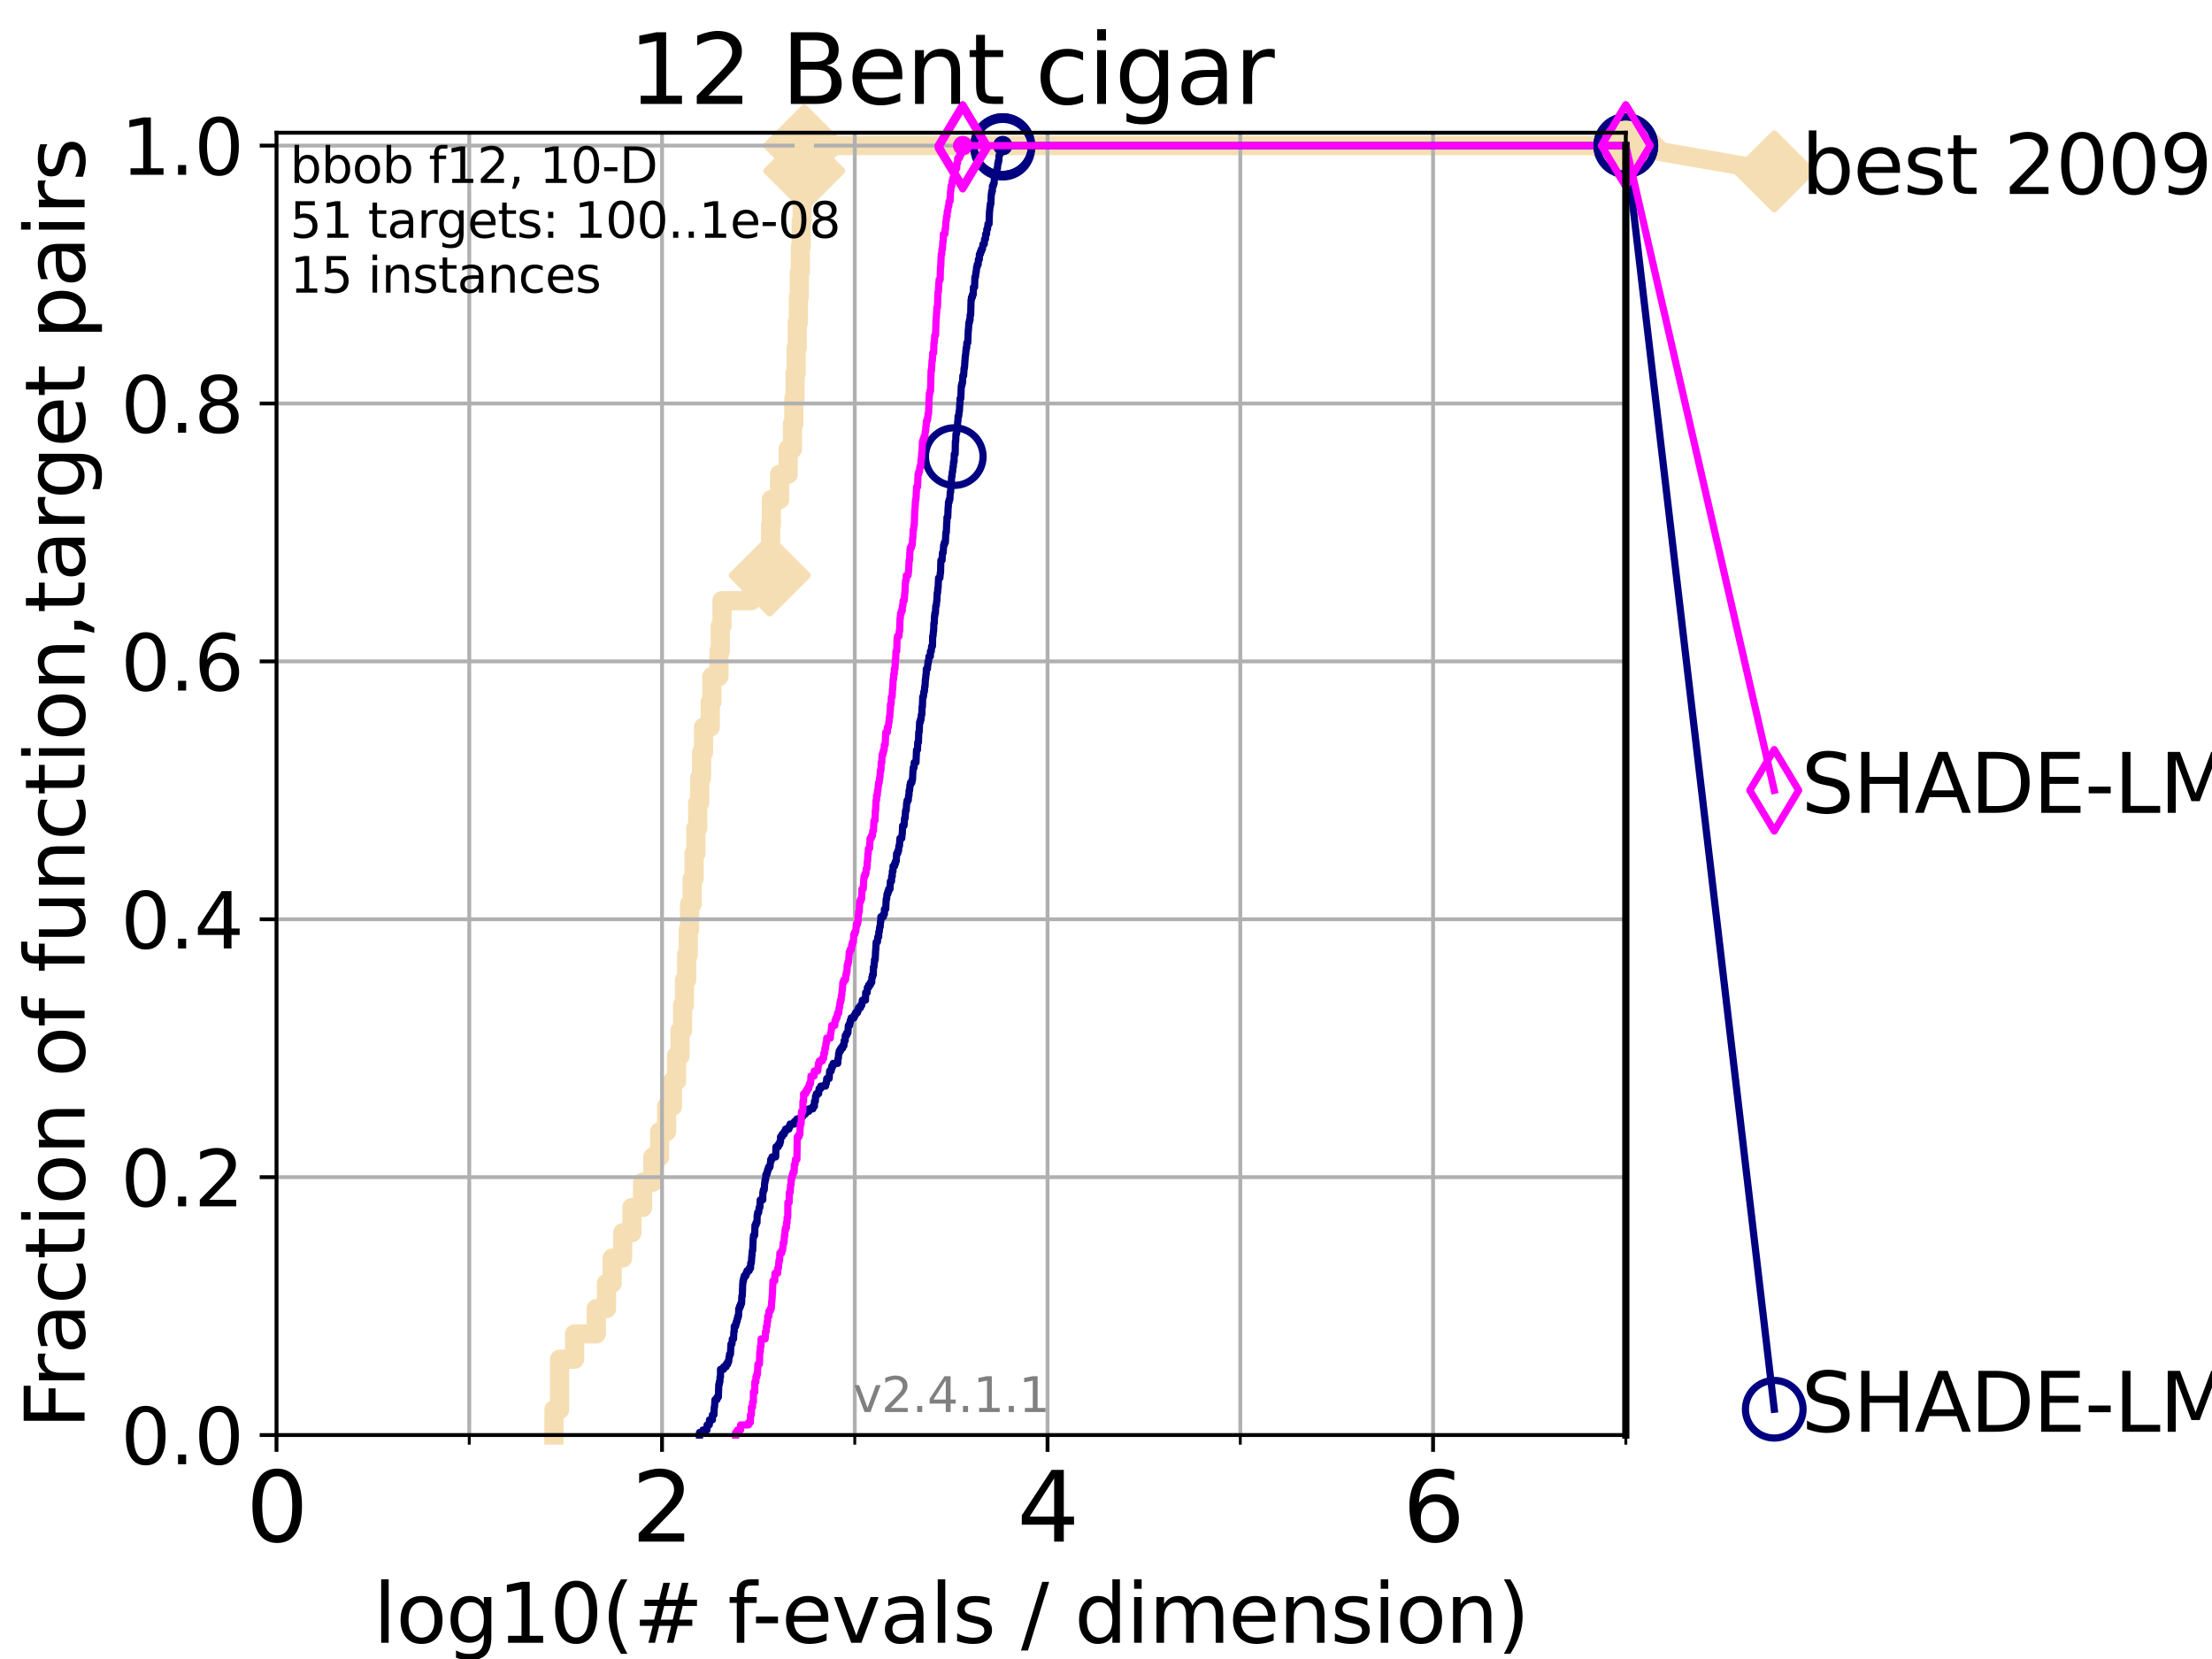 <?xml version="1.0" encoding="utf-8" standalone="no"?>
<!DOCTYPE svg PUBLIC "-//W3C//DTD SVG 1.1//EN"
  "http://www.w3.org/Graphics/SVG/1.1/DTD/svg11.dtd">
<svg height="345.6pt" version="1.1" viewBox="0 0 460.8 345.6" width="460.8pt" xmlns="http://www.w3.org/2000/svg" xmlns:xlink="http://www.w3.org/1999/xlink">
 <defs>
  <style type="text/css">*{stroke-linecap:butt;stroke-linejoin:round;}</style>
 </defs>
 <g id="figure_1">
  <g id="patch_1">
   <path d="M 0 345.6 
L 460.8 345.6 
L 460.8 0 
L 0 0 
z
" style="fill:#ffffff;"/>
  </g>
  <g id="axes_1">
   <g id="patch_2">
    <path d="M 57.6 298.944 
L 338.688 298.944 
L 338.688 27.648 
L 57.6 27.648 
z
" style="fill:#ffffff;"/>
   </g>
   <g id="line2d_1">
    <path d="M 115.397 298.944 
L 115.397 293.677 
L 116.562 293.677 
L 116.562 283.143 
L 119.702 283.143 
L 119.702 277.877 
L 124.216 277.877 
L 124.216 272.61 
L 126.338 272.61 
L 126.338 267.343 
L 127.517 267.343 
L 127.517 262.076 
L 129.714 262.076 
L 129.714 256.809 
L 131.641 256.809 
L 131.641 251.542 
L 133.866 251.542 
L 133.866 246.275 
L 135.996 246.275 
L 135.996 241.009 
L 137.416 241.009 
L 137.416 235.742 
L 138.861 235.742 
L 138.861 230.475 
L 140.088 230.475 
L 140.088 225.208 
L 140.944 225.208 
L 140.944 219.941 
L 141.662 219.941 
L 141.662 214.674 
L 142.189 214.674 
L 142.189 209.407 
L 142.58 209.407 
L 142.58 204.141 
L 143.041 204.141 
L 143.041 198.874 
L 143.388 198.874 
L 143.388 193.607 
L 143.654 193.607 
L 143.654 188.34 
L 144.185 188.34 
L 144.185 183.073 
L 144.582 183.073 
L 144.582 177.806 
L 144.959 177.806 
L 144.959 172.539 
L 145.35 172.539 
L 145.35 167.272 
L 145.766 167.272 
L 145.766 162.006 
L 146.151 162.006 
L 146.151 156.739 
L 146.559 156.739 
L 146.559 151.472 
L 147.957 151.472 
L 147.957 146.205 
L 148.297 146.205 
L 148.297 140.938 
L 149.771 140.938 
L 149.771 135.671 
L 150.042 135.671 
L 150.042 130.404 
L 150.412 130.404 
L 150.412 125.138 
L 156.461 125.138 
L 156.461 119.871 
L 160.346 119.871 
L 160.346 114.604 
L 160.538 114.604 
L 160.538 109.337 
L 160.689 109.337 
L 160.689 104.07 
L 162.398 104.07 
L 162.398 98.803 
L 164.191 98.803 
L 164.191 93.536 
L 165.091 93.536 
L 165.091 88.27 
L 165.375 88.27 
L 165.375 83.003 
L 165.626 83.003 
L 165.626 77.736 
L 165.852 77.736 
L 165.852 72.469 
L 166.079 72.469 
L 166.079 67.202 
L 166.307 67.202 
L 166.307 61.935 
L 166.507 61.935 
L 166.507 56.668 
L 166.729 56.668 
L 166.729 51.402 
L 166.905 51.402 
L 166.905 46.135 
L 167.099 46.135 
L 167.099 40.868 
L 167.314 40.868 
L 167.314 35.601 
L 167.545 35.601 
L 167.545 30.334 
L 338.688 30.334 
" style="fill:none;stroke:#f5deb3;stroke-linecap:square;stroke-width:4;"/>
   </g>
   <g id="line2d_2">
    <defs>
     <path d="M 0 7.778 
L 7.778 0 
L 0 -7.778 
L -7.778 0 
z
" id="m0e5283f6ef" style="stroke:#f5deb3;stroke-linejoin:miter;stroke-width:1.5;"/>
    </defs>
    <g>
     <use style="fill:#f5deb3;stroke:#f5deb3;stroke-linejoin:miter;stroke-width:1.5;" x="160.346" xlink:href="#m0e5283f6ef" y="119.871"/>
     <use style="fill:#f5deb3;stroke:#f5deb3;stroke-linejoin:miter;stroke-width:1.5;" x="167.545" xlink:href="#m0e5283f6ef" y="35.601"/>
     <use style="fill:#f5deb3;stroke:#f5deb3;stroke-linejoin:miter;stroke-width:1.5;" x="167.545" xlink:href="#m0e5283f6ef" y="30.334"/>
     <use style="fill:#f5deb3;stroke:#f5deb3;stroke-linejoin:miter;stroke-width:1.5;" x="167.545" xlink:href="#m0e5283f6ef" y="30.334"/>
     <use style="fill:#f5deb3;stroke:#f5deb3;stroke-linejoin:miter;stroke-width:1.5;" x="338.688" xlink:href="#m0e5283f6ef" y="30.334"/>
    </g>
   </g>
   <g id="line2d_3">
    <path style="fill:none;stroke:#f5deb3;stroke-linecap:square;stroke-width:4;"/>
    <g/>
   </g>
   <g id="line2d_4">
    <path d="M 338.688 30.334 
L 369.608 35.706 
" style="fill:none;stroke:#f5deb3;stroke-linecap:square;stroke-width:4;"/>
    <g>
     <use style="fill:#f5deb3;stroke:#f5deb3;stroke-linejoin:miter;stroke-width:1.5;" x="338.688" xlink:href="#m0e5283f6ef" y="30.334"/>
     <use style="fill:#f5deb3;stroke:#f5deb3;stroke-linejoin:miter;stroke-width:1.5;" x="369.608" xlink:href="#m0e5283f6ef" y="35.706"/>
    </g>
   </g>
   <g id="matplotlib.axis_1">
    <g id="xtick_1">
     <g id="line2d_5">
      <path clip-path="url(#pd6800ab679)" d="M 57.6 298.944 
L 57.6 27.648 
" style="fill:none;stroke:#b0b0b0;stroke-linecap:square;stroke-width:0.8;"/>
     </g>
     <g id="line2d_6">
      <defs>
       <path d="M 0 0 
L 0 3.5 
" id="m15abba9939" style="stroke:#000000;stroke-width:0.8;"/>
      </defs>
      <g>
       <use style="stroke:#000000;stroke-width:0.8;" x="57.6" xlink:href="#m15abba9939" y="298.944"/>
      </g>
     </g>
     <g id="text_1">
      <!-- 0 -->
      <g transform="translate(51.237 321.141)scale(0.2 -0.2)">
       <defs>
        <path d="M 2034 4250 
Q 1547 4250 1301 3770 
Q 1056 3291 1056 2328 
Q 1056 1369 1301 889 
Q 1547 409 2034 409 
Q 2525 409 2770 889 
Q 3016 1369 3016 2328 
Q 3016 3291 2770 3770 
Q 2525 4250 2034 4250 
z
M 2034 4750 
Q 2819 4750 3233 4129 
Q 3647 3509 3647 2328 
Q 3647 1150 3233 529 
Q 2819 -91 2034 -91 
Q 1250 -91 836 529 
Q 422 1150 422 2328 
Q 422 3509 836 4129 
Q 1250 4750 2034 4750 
z
" id="DejaVuSans-30" transform="scale(0.016)"/>
       </defs>
       <use xlink:href="#DejaVuSans-30"/>
      </g>
     </g>
    </g>
    <g id="xtick_2">
     <g id="line2d_7">
      <path clip-path="url(#pd6800ab679)" d="M 137.911 298.944 
L 137.911 27.648 
" style="fill:none;stroke:#b0b0b0;stroke-linecap:square;stroke-width:0.8;"/>
     </g>
     <g id="line2d_8">
      <g>
       <use style="stroke:#000000;stroke-width:0.8;" x="137.911" xlink:href="#m15abba9939" y="298.944"/>
      </g>
     </g>
     <g id="text_2">
      <!-- 2 -->
      <g transform="translate(131.548 321.141)scale(0.2 -0.2)">
       <defs>
        <path d="M 1228 531 
L 3431 531 
L 3431 0 
L 469 0 
L 469 531 
Q 828 903 1448 1529 
Q 2069 2156 2228 2338 
Q 2531 2678 2651 2914 
Q 2772 3150 2772 3378 
Q 2772 3750 2511 3984 
Q 2250 4219 1831 4219 
Q 1534 4219 1204 4116 
Q 875 4013 500 3803 
L 500 4441 
Q 881 4594 1212 4672 
Q 1544 4750 1819 4750 
Q 2544 4750 2975 4387 
Q 3406 4025 3406 3419 
Q 3406 3131 3298 2873 
Q 3191 2616 2906 2266 
Q 2828 2175 2409 1742 
Q 1991 1309 1228 531 
z
" id="DejaVuSans-32" transform="scale(0.016)"/>
       </defs>
       <use xlink:href="#DejaVuSans-32"/>
      </g>
     </g>
    </g>
    <g id="xtick_3">
     <g id="line2d_9">
      <path clip-path="url(#pd6800ab679)" d="M 218.222 298.944 
L 218.222 27.648 
" style="fill:none;stroke:#b0b0b0;stroke-linecap:square;stroke-width:0.8;"/>
     </g>
     <g id="line2d_10">
      <g>
       <use style="stroke:#000000;stroke-width:0.8;" x="218.222" xlink:href="#m15abba9939" y="298.944"/>
      </g>
     </g>
     <g id="text_3">
      <!-- 4 -->
      <g transform="translate(211.859 321.141)scale(0.2 -0.2)">
       <defs>
        <path d="M 2419 4116 
L 825 1625 
L 2419 1625 
L 2419 4116 
z
M 2253 4666 
L 3047 4666 
L 3047 1625 
L 3713 1625 
L 3713 1100 
L 3047 1100 
L 3047 0 
L 2419 0 
L 2419 1100 
L 313 1100 
L 313 1709 
L 2253 4666 
z
" id="DejaVuSans-34" transform="scale(0.016)"/>
       </defs>
       <use xlink:href="#DejaVuSans-34"/>
      </g>
     </g>
    </g>
    <g id="xtick_4">
     <g id="line2d_11">
      <path clip-path="url(#pd6800ab679)" d="M 298.533 298.944 
L 298.533 27.648 
" style="fill:none;stroke:#b0b0b0;stroke-linecap:square;stroke-width:0.8;"/>
     </g>
     <g id="line2d_12">
      <g>
       <use style="stroke:#000000;stroke-width:0.8;" x="298.533" xlink:href="#m15abba9939" y="298.944"/>
      </g>
     </g>
     <g id="text_4">
      <!-- 6 -->
      <g transform="translate(292.17 321.141)scale(0.2 -0.2)">
       <defs>
        <path d="M 2113 2584 
Q 1688 2584 1439 2293 
Q 1191 2003 1191 1497 
Q 1191 994 1439 701 
Q 1688 409 2113 409 
Q 2538 409 2786 701 
Q 3034 994 3034 1497 
Q 3034 2003 2786 2293 
Q 2538 2584 2113 2584 
z
M 3366 4563 
L 3366 3988 
Q 3128 4100 2886 4159 
Q 2644 4219 2406 4219 
Q 1781 4219 1451 3797 
Q 1122 3375 1075 2522 
Q 1259 2794 1537 2939 
Q 1816 3084 2150 3084 
Q 2853 3084 3261 2657 
Q 3669 2231 3669 1497 
Q 3669 778 3244 343 
Q 2819 -91 2113 -91 
Q 1303 -91 875 529 
Q 447 1150 447 2328 
Q 447 3434 972 4092 
Q 1497 4750 2381 4750 
Q 2619 4750 2861 4703 
Q 3103 4656 3366 4563 
z
" id="DejaVuSans-36" transform="scale(0.016)"/>
       </defs>
       <use xlink:href="#DejaVuSans-36"/>
      </g>
     </g>
    </g>
    <g id="xtick_5">
     <g id="line2d_13">
      <path clip-path="url(#pd6800ab679)" d="M 97.755 298.944 
L 97.755 27.648 
" style="fill:none;stroke:#b0b0b0;stroke-linecap:square;stroke-width:0.8;"/>
     </g>
     <g id="line2d_14">
      <defs>
       <path d="M 0 0 
L 0 2 
" id="m817492ce15" style="stroke:#000000;stroke-width:0.6;"/>
      </defs>
      <g>
       <use style="stroke:#000000;stroke-width:0.6;" x="97.755" xlink:href="#m817492ce15" y="298.944"/>
      </g>
     </g>
    </g>
    <g id="xtick_6">
     <g id="line2d_15">
      <path clip-path="url(#pd6800ab679)" d="M 178.066 298.944 
L 178.066 27.648 
" style="fill:none;stroke:#b0b0b0;stroke-linecap:square;stroke-width:0.8;"/>
     </g>
     <g id="line2d_16">
      <g>
       <use style="stroke:#000000;stroke-width:0.6;" x="178.066" xlink:href="#m817492ce15" y="298.944"/>
      </g>
     </g>
    </g>
    <g id="xtick_7">
     <g id="line2d_17">
      <path clip-path="url(#pd6800ab679)" d="M 258.377 298.944 
L 258.377 27.648 
" style="fill:none;stroke:#b0b0b0;stroke-linecap:square;stroke-width:0.8;"/>
     </g>
     <g id="line2d_18">
      <g>
       <use style="stroke:#000000;stroke-width:0.6;" x="258.377" xlink:href="#m817492ce15" y="298.944"/>
      </g>
     </g>
    </g>
    <g id="xtick_8">
     <g id="line2d_19">
      <path clip-path="url(#pd6800ab679)" d="M 338.688 298.944 
L 338.688 27.648 
" style="fill:none;stroke:#b0b0b0;stroke-linecap:square;stroke-width:0.8;"/>
     </g>
     <g id="line2d_20">
      <g>
       <use style="stroke:#000000;stroke-width:0.6;" x="338.688" xlink:href="#m817492ce15" y="298.944"/>
      </g>
     </g>
    </g>
    <g id="text_5">
     <!-- log10(# f-evals / dimension) -->
     <g transform="translate(77.764 342.218)scale(0.17 -0.17)">
      <defs>
       <path d="M 603 4863 
L 1178 4863 
L 1178 0 
L 603 0 
L 603 4863 
z
" id="DejaVuSans-6c" transform="scale(0.016)"/>
       <path d="M 1959 3097 
Q 1497 3097 1228 2736 
Q 959 2375 959 1747 
Q 959 1119 1226 758 
Q 1494 397 1959 397 
Q 2419 397 2687 759 
Q 2956 1122 2956 1747 
Q 2956 2369 2687 2733 
Q 2419 3097 1959 3097 
z
M 1959 3584 
Q 2709 3584 3137 3096 
Q 3566 2609 3566 1747 
Q 3566 888 3137 398 
Q 2709 -91 1959 -91 
Q 1206 -91 779 398 
Q 353 888 353 1747 
Q 353 2609 779 3096 
Q 1206 3584 1959 3584 
z
" id="DejaVuSans-6f" transform="scale(0.016)"/>
       <path d="M 2906 1791 
Q 2906 2416 2648 2759 
Q 2391 3103 1925 3103 
Q 1463 3103 1205 2759 
Q 947 2416 947 1791 
Q 947 1169 1205 825 
Q 1463 481 1925 481 
Q 2391 481 2648 825 
Q 2906 1169 2906 1791 
z
M 3481 434 
Q 3481 -459 3084 -895 
Q 2688 -1331 1869 -1331 
Q 1566 -1331 1297 -1286 
Q 1028 -1241 775 -1147 
L 775 -588 
Q 1028 -725 1275 -790 
Q 1522 -856 1778 -856 
Q 2344 -856 2625 -561 
Q 2906 -266 2906 331 
L 2906 616 
Q 2728 306 2450 153 
Q 2172 0 1784 0 
Q 1141 0 747 490 
Q 353 981 353 1791 
Q 353 2603 747 3093 
Q 1141 3584 1784 3584 
Q 2172 3584 2450 3431 
Q 2728 3278 2906 2969 
L 2906 3500 
L 3481 3500 
L 3481 434 
z
" id="DejaVuSans-67" transform="scale(0.016)"/>
       <path d="M 794 531 
L 1825 531 
L 1825 4091 
L 703 3866 
L 703 4441 
L 1819 4666 
L 2450 4666 
L 2450 531 
L 3481 531 
L 3481 0 
L 794 0 
L 794 531 
z
" id="DejaVuSans-31" transform="scale(0.016)"/>
       <path d="M 1984 4856 
Q 1566 4138 1362 3434 
Q 1159 2731 1159 2009 
Q 1159 1288 1364 580 
Q 1569 -128 1984 -844 
L 1484 -844 
Q 1016 -109 783 600 
Q 550 1309 550 2009 
Q 550 2706 781 3412 
Q 1013 4119 1484 4856 
L 1984 4856 
z
" id="DejaVuSans-28" transform="scale(0.016)"/>
       <path d="M 3272 2816 
L 2363 2816 
L 2100 1772 
L 3016 1772 
L 3272 2816 
z
M 2803 4594 
L 2478 3297 
L 3391 3297 
L 3719 4594 
L 4219 4594 
L 3897 3297 
L 4872 3297 
L 4872 2816 
L 3775 2816 
L 3519 1772 
L 4513 1772 
L 4513 1294 
L 3397 1294 
L 3072 0 
L 2572 0 
L 2894 1294 
L 1978 1294 
L 1656 0 
L 1153 0 
L 1478 1294 
L 494 1294 
L 494 1772 
L 1594 1772 
L 1856 2816 
L 850 2816 
L 850 3297 
L 1978 3297 
L 2297 4594 
L 2803 4594 
z
" id="DejaVuSans-23" transform="scale(0.016)"/>
       <path id="DejaVuSans-20" transform="scale(0.016)"/>
       <path d="M 2375 4863 
L 2375 4384 
L 1825 4384 
Q 1516 4384 1395 4259 
Q 1275 4134 1275 3809 
L 1275 3500 
L 2222 3500 
L 2222 3053 
L 1275 3053 
L 1275 0 
L 697 0 
L 697 3053 
L 147 3053 
L 147 3500 
L 697 3500 
L 697 3744 
Q 697 4328 969 4595 
Q 1241 4863 1831 4863 
L 2375 4863 
z
" id="DejaVuSans-66" transform="scale(0.016)"/>
       <path d="M 313 2009 
L 1997 2009 
L 1997 1497 
L 313 1497 
L 313 2009 
z
" id="DejaVuSans-2d" transform="scale(0.016)"/>
       <path d="M 3597 1894 
L 3597 1613 
L 953 1613 
Q 991 1019 1311 708 
Q 1631 397 2203 397 
Q 2534 397 2845 478 
Q 3156 559 3463 722 
L 3463 178 
Q 3153 47 2828 -22 
Q 2503 -91 2169 -91 
Q 1331 -91 842 396 
Q 353 884 353 1716 
Q 353 2575 817 3079 
Q 1281 3584 2069 3584 
Q 2775 3584 3186 3129 
Q 3597 2675 3597 1894 
z
M 3022 2063 
Q 3016 2534 2758 2815 
Q 2500 3097 2075 3097 
Q 1594 3097 1305 2825 
Q 1016 2553 972 2059 
L 3022 2063 
z
" id="DejaVuSans-65" transform="scale(0.016)"/>
       <path d="M 191 3500 
L 800 3500 
L 1894 563 
L 2988 3500 
L 3597 3500 
L 2284 0 
L 1503 0 
L 191 3500 
z
" id="DejaVuSans-76" transform="scale(0.016)"/>
       <path d="M 2194 1759 
Q 1497 1759 1228 1600 
Q 959 1441 959 1056 
Q 959 750 1161 570 
Q 1363 391 1709 391 
Q 2188 391 2477 730 
Q 2766 1069 2766 1631 
L 2766 1759 
L 2194 1759 
z
M 3341 1997 
L 3341 0 
L 2766 0 
L 2766 531 
Q 2569 213 2275 61 
Q 1981 -91 1556 -91 
Q 1019 -91 701 211 
Q 384 513 384 1019 
Q 384 1609 779 1909 
Q 1175 2209 1959 2209 
L 2766 2209 
L 2766 2266 
Q 2766 2663 2505 2880 
Q 2244 3097 1772 3097 
Q 1472 3097 1187 3025 
Q 903 2953 641 2809 
L 641 3341 
Q 956 3463 1253 3523 
Q 1550 3584 1831 3584 
Q 2591 3584 2966 3190 
Q 3341 2797 3341 1997 
z
" id="DejaVuSans-61" transform="scale(0.016)"/>
       <path d="M 2834 3397 
L 2834 2853 
Q 2591 2978 2328 3040 
Q 2066 3103 1784 3103 
Q 1356 3103 1142 2972 
Q 928 2841 928 2578 
Q 928 2378 1081 2264 
Q 1234 2150 1697 2047 
L 1894 2003 
Q 2506 1872 2764 1633 
Q 3022 1394 3022 966 
Q 3022 478 2636 193 
Q 2250 -91 1575 -91 
Q 1294 -91 989 -36 
Q 684 19 347 128 
L 347 722 
Q 666 556 975 473 
Q 1284 391 1588 391 
Q 1994 391 2212 530 
Q 2431 669 2431 922 
Q 2431 1156 2273 1281 
Q 2116 1406 1581 1522 
L 1381 1569 
Q 847 1681 609 1914 
Q 372 2147 372 2553 
Q 372 3047 722 3315 
Q 1072 3584 1716 3584 
Q 2034 3584 2315 3537 
Q 2597 3491 2834 3397 
z
" id="DejaVuSans-73" transform="scale(0.016)"/>
       <path d="M 1625 4666 
L 2156 4666 
L 531 -594 
L 0 -594 
L 1625 4666 
z
" id="DejaVuSans-2f" transform="scale(0.016)"/>
       <path d="M 2906 2969 
L 2906 4863 
L 3481 4863 
L 3481 0 
L 2906 0 
L 2906 525 
Q 2725 213 2448 61 
Q 2172 -91 1784 -91 
Q 1150 -91 751 415 
Q 353 922 353 1747 
Q 353 2572 751 3078 
Q 1150 3584 1784 3584 
Q 2172 3584 2448 3432 
Q 2725 3281 2906 2969 
z
M 947 1747 
Q 947 1113 1208 752 
Q 1469 391 1925 391 
Q 2381 391 2643 752 
Q 2906 1113 2906 1747 
Q 2906 2381 2643 2742 
Q 2381 3103 1925 3103 
Q 1469 3103 1208 2742 
Q 947 2381 947 1747 
z
" id="DejaVuSans-64" transform="scale(0.016)"/>
       <path d="M 603 3500 
L 1178 3500 
L 1178 0 
L 603 0 
L 603 3500 
z
M 603 4863 
L 1178 4863 
L 1178 4134 
L 603 4134 
L 603 4863 
z
" id="DejaVuSans-69" transform="scale(0.016)"/>
       <path d="M 3328 2828 
Q 3544 3216 3844 3400 
Q 4144 3584 4550 3584 
Q 5097 3584 5394 3201 
Q 5691 2819 5691 2113 
L 5691 0 
L 5113 0 
L 5113 2094 
Q 5113 2597 4934 2840 
Q 4756 3084 4391 3084 
Q 3944 3084 3684 2787 
Q 3425 2491 3425 1978 
L 3425 0 
L 2847 0 
L 2847 2094 
Q 2847 2600 2669 2842 
Q 2491 3084 2119 3084 
Q 1678 3084 1418 2786 
Q 1159 2488 1159 1978 
L 1159 0 
L 581 0 
L 581 3500 
L 1159 3500 
L 1159 2956 
Q 1356 3278 1631 3431 
Q 1906 3584 2284 3584 
Q 2666 3584 2933 3390 
Q 3200 3197 3328 2828 
z
" id="DejaVuSans-6d" transform="scale(0.016)"/>
       <path d="M 3513 2113 
L 3513 0 
L 2938 0 
L 2938 2094 
Q 2938 2591 2744 2837 
Q 2550 3084 2163 3084 
Q 1697 3084 1428 2787 
Q 1159 2491 1159 1978 
L 1159 0 
L 581 0 
L 581 3500 
L 1159 3500 
L 1159 2956 
Q 1366 3272 1645 3428 
Q 1925 3584 2291 3584 
Q 2894 3584 3203 3211 
Q 3513 2838 3513 2113 
z
" id="DejaVuSans-6e" transform="scale(0.016)"/>
       <path d="M 513 4856 
L 1013 4856 
Q 1481 4119 1714 3412 
Q 1947 2706 1947 2009 
Q 1947 1309 1714 600 
Q 1481 -109 1013 -844 
L 513 -844 
Q 928 -128 1133 580 
Q 1338 1288 1338 2009 
Q 1338 2731 1133 3434 
Q 928 4138 513 4856 
z
" id="DejaVuSans-29" transform="scale(0.016)"/>
      </defs>
      <use xlink:href="#DejaVuSans-6c"/>
      <use x="27.783" xlink:href="#DejaVuSans-6f"/>
      <use x="88.965" xlink:href="#DejaVuSans-67"/>
      <use x="152.441" xlink:href="#DejaVuSans-31"/>
      <use x="216.064" xlink:href="#DejaVuSans-30"/>
      <use x="279.688" xlink:href="#DejaVuSans-28"/>
      <use x="318.701" xlink:href="#DejaVuSans-23"/>
      <use x="402.49" xlink:href="#DejaVuSans-20"/>
      <use x="434.277" xlink:href="#DejaVuSans-66"/>
      <use x="463.982" xlink:href="#DejaVuSans-2d"/>
      <use x="500.066" xlink:href="#DejaVuSans-65"/>
      <use x="561.59" xlink:href="#DejaVuSans-76"/>
      <use x="620.77" xlink:href="#DejaVuSans-61"/>
      <use x="682.049" xlink:href="#DejaVuSans-6c"/>
      <use x="709.832" xlink:href="#DejaVuSans-73"/>
      <use x="761.932" xlink:href="#DejaVuSans-20"/>
      <use x="793.719" xlink:href="#DejaVuSans-2f"/>
      <use x="827.41" xlink:href="#DejaVuSans-20"/>
      <use x="859.197" xlink:href="#DejaVuSans-64"/>
      <use x="922.674" xlink:href="#DejaVuSans-69"/>
      <use x="950.457" xlink:href="#DejaVuSans-6d"/>
      <use x="1047.869" xlink:href="#DejaVuSans-65"/>
      <use x="1109.393" xlink:href="#DejaVuSans-6e"/>
      <use x="1172.771" xlink:href="#DejaVuSans-73"/>
      <use x="1224.871" xlink:href="#DejaVuSans-69"/>
      <use x="1252.654" xlink:href="#DejaVuSans-6f"/>
      <use x="1313.836" xlink:href="#DejaVuSans-6e"/>
      <use x="1377.215" xlink:href="#DejaVuSans-29"/>
     </g>
    </g>
   </g>
   <g id="matplotlib.axis_2">
    <g id="ytick_1">
     <g id="line2d_21">
      <path clip-path="url(#pd6800ab679)" d="M 57.6 298.944 
L 338.688 298.944 
" style="fill:none;stroke:#b0b0b0;stroke-linecap:square;stroke-width:0.8;"/>
     </g>
     <g id="line2d_22">
      <defs>
       <path d="M 0 0 
L -3.5 0 
" id="m2c6602ea7f" style="stroke:#000000;stroke-width:0.8;"/>
      </defs>
      <g>
       <use style="stroke:#000000;stroke-width:0.8;" x="57.6" xlink:href="#m2c6602ea7f" y="298.944"/>
      </g>
     </g>
     <g id="text_6">
      <!-- 0.0 -->
      <g transform="translate(25.155 305.023)scale(0.16 -0.16)">
       <defs>
        <path d="M 684 794 
L 1344 794 
L 1344 0 
L 684 0 
L 684 794 
z
" id="DejaVuSans-2e" transform="scale(0.016)"/>
       </defs>
       <use xlink:href="#DejaVuSans-30"/>
       <use x="63.623" xlink:href="#DejaVuSans-2e"/>
       <use x="95.41" xlink:href="#DejaVuSans-30"/>
      </g>
     </g>
    </g>
    <g id="ytick_2">
     <g id="line2d_23">
      <path clip-path="url(#pd6800ab679)" d="M 57.6 245.222 
L 338.688 245.222 
" style="fill:none;stroke:#b0b0b0;stroke-linecap:square;stroke-width:0.8;"/>
     </g>
     <g id="line2d_24">
      <g>
       <use style="stroke:#000000;stroke-width:0.8;" x="57.6" xlink:href="#m2c6602ea7f" y="245.222"/>
      </g>
     </g>
     <g id="text_7">
      <!-- 0.2 -->
      <g transform="translate(25.155 251.301)scale(0.16 -0.16)">
       <use xlink:href="#DejaVuSans-30"/>
       <use x="63.623" xlink:href="#DejaVuSans-2e"/>
       <use x="95.41" xlink:href="#DejaVuSans-32"/>
      </g>
     </g>
    </g>
    <g id="ytick_3">
     <g id="line2d_25">
      <path clip-path="url(#pd6800ab679)" d="M 57.6 191.5 
L 338.688 191.5 
" style="fill:none;stroke:#b0b0b0;stroke-linecap:square;stroke-width:0.8;"/>
     </g>
     <g id="line2d_26">
      <g>
       <use style="stroke:#000000;stroke-width:0.8;" x="57.6" xlink:href="#m2c6602ea7f" y="191.5"/>
      </g>
     </g>
     <g id="text_8">
      <!-- 0.4 -->
      <g transform="translate(25.155 197.579)scale(0.16 -0.16)">
       <use xlink:href="#DejaVuSans-30"/>
       <use x="63.623" xlink:href="#DejaVuSans-2e"/>
       <use x="95.41" xlink:href="#DejaVuSans-34"/>
      </g>
     </g>
    </g>
    <g id="ytick_4">
     <g id="line2d_27">
      <path clip-path="url(#pd6800ab679)" d="M 57.6 137.778 
L 338.688 137.778 
" style="fill:none;stroke:#b0b0b0;stroke-linecap:square;stroke-width:0.8;"/>
     </g>
     <g id="line2d_28">
      <g>
       <use style="stroke:#000000;stroke-width:0.8;" x="57.6" xlink:href="#m2c6602ea7f" y="137.778"/>
      </g>
     </g>
     <g id="text_9">
      <!-- 0.6 -->
      <g transform="translate(25.155 143.857)scale(0.16 -0.16)">
       <use xlink:href="#DejaVuSans-30"/>
       <use x="63.623" xlink:href="#DejaVuSans-2e"/>
       <use x="95.41" xlink:href="#DejaVuSans-36"/>
      </g>
     </g>
    </g>
    <g id="ytick_5">
     <g id="line2d_29">
      <path clip-path="url(#pd6800ab679)" d="M 57.6 84.056 
L 338.688 84.056 
" style="fill:none;stroke:#b0b0b0;stroke-linecap:square;stroke-width:0.8;"/>
     </g>
     <g id="line2d_30">
      <g>
       <use style="stroke:#000000;stroke-width:0.8;" x="57.6" xlink:href="#m2c6602ea7f" y="84.056"/>
      </g>
     </g>
     <g id="text_10">
      <!-- 0.8 -->
      <g transform="translate(25.155 90.135)scale(0.16 -0.16)">
       <defs>
        <path d="M 2034 2216 
Q 1584 2216 1326 1975 
Q 1069 1734 1069 1313 
Q 1069 891 1326 650 
Q 1584 409 2034 409 
Q 2484 409 2743 651 
Q 3003 894 3003 1313 
Q 3003 1734 2745 1975 
Q 2488 2216 2034 2216 
z
M 1403 2484 
Q 997 2584 770 2862 
Q 544 3141 544 3541 
Q 544 4100 942 4425 
Q 1341 4750 2034 4750 
Q 2731 4750 3128 4425 
Q 3525 4100 3525 3541 
Q 3525 3141 3298 2862 
Q 3072 2584 2669 2484 
Q 3125 2378 3379 2068 
Q 3634 1759 3634 1313 
Q 3634 634 3220 271 
Q 2806 -91 2034 -91 
Q 1263 -91 848 271 
Q 434 634 434 1313 
Q 434 1759 690 2068 
Q 947 2378 1403 2484 
z
M 1172 3481 
Q 1172 3119 1398 2916 
Q 1625 2713 2034 2713 
Q 2441 2713 2670 2916 
Q 2900 3119 2900 3481 
Q 2900 3844 2670 4047 
Q 2441 4250 2034 4250 
Q 1625 4250 1398 4047 
Q 1172 3844 1172 3481 
z
" id="DejaVuSans-38" transform="scale(0.016)"/>
       </defs>
       <use xlink:href="#DejaVuSans-30"/>
       <use x="63.623" xlink:href="#DejaVuSans-2e"/>
       <use x="95.41" xlink:href="#DejaVuSans-38"/>
      </g>
     </g>
    </g>
    <g id="ytick_6">
     <g id="line2d_31">
      <path clip-path="url(#pd6800ab679)" d="M 57.6 30.334 
L 338.688 30.334 
" style="fill:none;stroke:#b0b0b0;stroke-linecap:square;stroke-width:0.8;"/>
     </g>
     <g id="line2d_32">
      <g>
       <use style="stroke:#000000;stroke-width:0.8;" x="57.6" xlink:href="#m2c6602ea7f" y="30.334"/>
      </g>
     </g>
     <g id="text_11">
      <!-- 1.0 -->
      <g transform="translate(25.155 36.413)scale(0.16 -0.16)">
       <use xlink:href="#DejaVuSans-31"/>
       <use x="63.623" xlink:href="#DejaVuSans-2e"/>
       <use x="95.41" xlink:href="#DejaVuSans-30"/>
      </g>
     </g>
    </g>
    <g id="text_12">
     <!-- Fraction of function,target pairs -->
     <g transform="translate(17.62 297.681)rotate(-90)scale(0.17 -0.17)">
      <defs>
       <path d="M 628 4666 
L 3309 4666 
L 3309 4134 
L 1259 4134 
L 1259 2759 
L 3109 2759 
L 3109 2228 
L 1259 2228 
L 1259 0 
L 628 0 
L 628 4666 
z
" id="DejaVuSans-46" transform="scale(0.016)"/>
       <path d="M 2631 2963 
Q 2534 3019 2420 3045 
Q 2306 3072 2169 3072 
Q 1681 3072 1420 2755 
Q 1159 2438 1159 1844 
L 1159 0 
L 581 0 
L 581 3500 
L 1159 3500 
L 1159 2956 
Q 1341 3275 1631 3429 
Q 1922 3584 2338 3584 
Q 2397 3584 2469 3576 
Q 2541 3569 2628 3553 
L 2631 2963 
z
" id="DejaVuSans-72" transform="scale(0.016)"/>
       <path d="M 3122 3366 
L 3122 2828 
Q 2878 2963 2633 3030 
Q 2388 3097 2138 3097 
Q 1578 3097 1268 2742 
Q 959 2388 959 1747 
Q 959 1106 1268 751 
Q 1578 397 2138 397 
Q 2388 397 2633 464 
Q 2878 531 3122 666 
L 3122 134 
Q 2881 22 2623 -34 
Q 2366 -91 2075 -91 
Q 1284 -91 818 406 
Q 353 903 353 1747 
Q 353 2603 823 3093 
Q 1294 3584 2113 3584 
Q 2378 3584 2631 3529 
Q 2884 3475 3122 3366 
z
" id="DejaVuSans-63" transform="scale(0.016)"/>
       <path d="M 1172 4494 
L 1172 3500 
L 2356 3500 
L 2356 3053 
L 1172 3053 
L 1172 1153 
Q 1172 725 1289 603 
Q 1406 481 1766 481 
L 2356 481 
L 2356 0 
L 1766 0 
Q 1100 0 847 248 
Q 594 497 594 1153 
L 594 3053 
L 172 3053 
L 172 3500 
L 594 3500 
L 594 4494 
L 1172 4494 
z
" id="DejaVuSans-74" transform="scale(0.016)"/>
       <path d="M 544 1381 
L 544 3500 
L 1119 3500 
L 1119 1403 
Q 1119 906 1312 657 
Q 1506 409 1894 409 
Q 2359 409 2629 706 
Q 2900 1003 2900 1516 
L 2900 3500 
L 3475 3500 
L 3475 0 
L 2900 0 
L 2900 538 
Q 2691 219 2414 64 
Q 2138 -91 1772 -91 
Q 1169 -91 856 284 
Q 544 659 544 1381 
z
M 1991 3584 
L 1991 3584 
z
" id="DejaVuSans-75" transform="scale(0.016)"/>
       <path d="M 750 794 
L 1409 794 
L 1409 256 
L 897 -744 
L 494 -744 
L 750 256 
L 750 794 
z
" id="DejaVuSans-2c" transform="scale(0.016)"/>
       <path d="M 1159 525 
L 1159 -1331 
L 581 -1331 
L 581 3500 
L 1159 3500 
L 1159 2969 
Q 1341 3281 1617 3432 
Q 1894 3584 2278 3584 
Q 2916 3584 3314 3078 
Q 3713 2572 3713 1747 
Q 3713 922 3314 415 
Q 2916 -91 2278 -91 
Q 1894 -91 1617 61 
Q 1341 213 1159 525 
z
M 3116 1747 
Q 3116 2381 2855 2742 
Q 2594 3103 2138 3103 
Q 1681 3103 1420 2742 
Q 1159 2381 1159 1747 
Q 1159 1113 1420 752 
Q 1681 391 2138 391 
Q 2594 391 2855 752 
Q 3116 1113 3116 1747 
z
" id="DejaVuSans-70" transform="scale(0.016)"/>
      </defs>
      <use xlink:href="#DejaVuSans-46"/>
      <use x="50.27" xlink:href="#DejaVuSans-72"/>
      <use x="91.383" xlink:href="#DejaVuSans-61"/>
      <use x="152.662" xlink:href="#DejaVuSans-63"/>
      <use x="207.643" xlink:href="#DejaVuSans-74"/>
      <use x="246.852" xlink:href="#DejaVuSans-69"/>
      <use x="274.635" xlink:href="#DejaVuSans-6f"/>
      <use x="335.816" xlink:href="#DejaVuSans-6e"/>
      <use x="399.195" xlink:href="#DejaVuSans-20"/>
      <use x="430.982" xlink:href="#DejaVuSans-6f"/>
      <use x="492.164" xlink:href="#DejaVuSans-66"/>
      <use x="527.369" xlink:href="#DejaVuSans-20"/>
      <use x="559.156" xlink:href="#DejaVuSans-66"/>
      <use x="594.361" xlink:href="#DejaVuSans-75"/>
      <use x="657.74" xlink:href="#DejaVuSans-6e"/>
      <use x="721.119" xlink:href="#DejaVuSans-63"/>
      <use x="776.1" xlink:href="#DejaVuSans-74"/>
      <use x="815.309" xlink:href="#DejaVuSans-69"/>
      <use x="843.092" xlink:href="#DejaVuSans-6f"/>
      <use x="904.273" xlink:href="#DejaVuSans-6e"/>
      <use x="967.652" xlink:href="#DejaVuSans-2c"/>
      <use x="999.439" xlink:href="#DejaVuSans-74"/>
      <use x="1038.648" xlink:href="#DejaVuSans-61"/>
      <use x="1099.928" xlink:href="#DejaVuSans-72"/>
      <use x="1139.291" xlink:href="#DejaVuSans-67"/>
      <use x="1202.768" xlink:href="#DejaVuSans-65"/>
      <use x="1264.291" xlink:href="#DejaVuSans-74"/>
      <use x="1303.5" xlink:href="#DejaVuSans-20"/>
      <use x="1335.287" xlink:href="#DejaVuSans-70"/>
      <use x="1398.764" xlink:href="#DejaVuSans-61"/>
      <use x="1460.043" xlink:href="#DejaVuSans-69"/>
      <use x="1487.826" xlink:href="#DejaVuSans-72"/>
      <use x="1528.939" xlink:href="#DejaVuSans-73"/>
     </g>
    </g>
   </g>
   <g id="line2d_33">
    <defs>
     <path d="M 0 1.5 
C 0.398 1.5 0.779 1.342 1.061 1.061 
C 1.342 0.779 1.5 0.398 1.5 0 
C 1.5 -0.398 1.342 -0.779 1.061 -1.061 
C 0.779 -1.342 0.398 -1.5 0 -1.5 
C -0.398 -1.5 -0.779 -1.342 -1.061 -1.061 
C -1.342 -0.779 -1.5 -0.398 -1.5 0 
C -1.5 0.398 -1.342 0.779 -1.061 1.061 
C -0.779 1.342 -0.398 1.5 0 1.5 
z
" id="mf9c72a6985" style="stroke:#f5deb3;"/>
    </defs>
    <g>
     <use style="fill:#f5deb3;stroke:#f5deb3;" x="167.545" xlink:href="#mf9c72a6985" y="30.334"/>
     <use style="fill:#f5deb3;stroke:#f5deb3;" x="167.545" xlink:href="#mf9c72a6985" y="30.334"/>
    </g>
   </g>
   <g id="line2d_34">
    <defs>
     <path d="M 0 1.5 
C 0.398 1.5 0.779 1.342 1.061 1.061 
C 1.342 0.779 1.5 0.398 1.5 0 
C 1.5 -0.398 1.342 -0.779 1.061 -1.061 
C 0.779 -1.342 0.398 -1.5 0 -1.5 
C -0.398 -1.5 -0.779 -1.342 -1.061 -1.061 
C -1.342 -0.779 -1.5 -0.398 -1.5 0 
C -1.5 0.398 -1.342 0.779 -1.061 1.061 
C -0.779 1.342 -0.398 1.5 0 1.5 
z
" id="m74e8a8a328" style="stroke:#000080;"/>
    </defs>
    <g>
     <use style="fill:#000080;stroke:#000080;" x="208.888" xlink:href="#m74e8a8a328" y="30.334"/>
     <use style="fill:#000080;stroke:#000080;" x="208.888" xlink:href="#m74e8a8a328" y="30.334"/>
    </g>
   </g>
   <g id="line2d_35">
    <path d="M 145.711 298.944 
L 145.711 298.417 
L 146.431 298.417 
L 146.431 297.891 
L 147.277 297.891 
L 147.297 296.837 
L 147.76 296.837 
L 147.799 295.784 
L 148.412 295.784 
L 148.412 294.731 
L 148.724 294.731 
L 148.789 293.15 
L 148.845 293.15 
L 148.948 291.57 
L 149.368 291.57 
L 149.368 291.044 
L 149.647 291.044 
L 149.735 288.41 
L 149.841 288.41 
L 149.841 287.884 
L 149.964 287.884 
L 149.999 286.83 
L 150.094 286.83 
L 150.094 285.25 
L 150.75 285.25 
L 150.75 284.723 
L 151.26 284.723 
L 151.26 284.197 
L 151.597 284.197 
L 151.597 283.67 
L 151.795 283.67 
L 151.889 282.617 
L 151.975 282.617 
L 151.975 282.09 
L 152.169 282.09 
L 152.276 279.983 
L 152.482 279.983 
L 152.55 278.93 
L 152.804 278.93 
L 152.885 277.35 
L 152.959 277.35 
L 152.959 276.296 
L 153.251 276.296 
L 153.251 275.77 
L 153.402 275.77 
L 153.402 275.243 
L 153.559 275.243 
L 153.559 274.716 
L 153.687 274.716 
L 153.687 274.19 
L 153.855 274.19 
L 153.897 272.61 
L 154.078 272.61 
L 154.078 272.083 
L 154.304 272.083 
L 154.304 271.556 
L 154.48 271.556 
L 154.541 269.976 
L 154.628 269.976 
L 154.728 267.343 
L 154.768 267.343 
L 154.768 266.816 
L 154.887 266.816 
L 154.887 266.289 
L 155.038 266.289 
L 155.038 265.763 
L 155.4 265.763 
L 155.4 265.236 
L 155.616 265.236 
L 155.616 264.709 
L 156.077 264.709 
L 156.077 264.183 
L 156.358 264.183 
L 156.382 263.129 
L 156.515 263.129 
L 156.622 261.549 
L 156.646 261.549 
L 156.723 260.496 
L 156.8 260.496 
L 156.906 257.862 
L 156.965 257.862 
L 156.965 257.336 
L 157.215 257.336 
L 157.272 255.229 
L 157.489 255.229 
L 157.489 254.702 
L 157.698 254.702 
L 157.731 253.122 
L 157.826 253.122 
L 157.826 252.596 
L 158.042 252.596 
L 158.141 251.542 
L 158.299 251.542 
L 158.364 249.962 
L 158.9 249.962 
L 158.911 248.382 
L 159.015 248.382 
L 159.015 247.855 
L 159.206 247.855 
L 159.309 246.275 
L 159.375 246.275 
L 159.375 245.749 
L 159.497 245.749 
L 159.532 244.695 
L 159.763 244.695 
L 159.763 244.169 
L 159.912 244.169 
L 159.912 243.642 
L 160.089 243.642 
L 160.089 243.115 
L 160.394 243.115 
L 160.504 242.062 
L 160.557 242.062 
L 160.557 241.535 
L 160.821 241.535 
L 160.821 241.009 
L 161.592 241.009 
L 161.645 238.902 
L 162.13 238.902 
L 162.13 238.375 
L 162.441 238.375 
L 162.441 237.848 
L 162.598 237.848 
L 162.602 236.795 
L 162.938 236.795 
L 162.938 236.268 
L 163.368 236.268 
L 163.368 235.742 
L 163.642 235.742 
L 163.642 235.215 
L 164.341 235.215 
L 164.341 234.688 
L 164.589 234.688 
L 164.589 234.162 
L 165.476 234.162 
L 165.476 233.635 
L 165.982 233.635 
L 165.982 233.108 
L 166.862 233.108 
L 166.862 232.582 
L 167.269 232.582 
L 167.269 232.055 
L 167.801 232.055 
L 167.801 231.528 
L 168.485 231.528 
L 168.485 231.001 
L 169.331 231.001 
L 169.331 230.475 
L 169.662 230.475 
L 169.665 229.421 
L 169.856 229.421 
L 169.886 228.368 
L 170.053 228.368 
L 170.053 227.841 
L 170.53 227.841 
L 170.629 226.788 
L 170.962 226.788 
L 170.962 226.261 
L 171.98 226.261 
L 171.98 225.735 
L 172.135 225.735 
L 172.228 224.681 
L 172.733 224.681 
L 172.827 223.101 
L 173.156 223.101 
L 173.156 222.575 
L 173.287 222.575 
L 173.287 222.048 
L 173.563 222.048 
L 173.563 221.521 
L 174.514 221.521 
L 174.58 220.468 
L 174.644 220.468 
L 174.714 219.414 
L 174.834 219.414 
L 174.834 218.888 
L 175.133 218.888 
L 175.133 218.361 
L 175.529 218.361 
L 175.529 217.834 
L 175.813 217.834 
L 175.853 216.781 
L 176.077 216.781 
L 176.079 215.728 
L 176.352 215.728 
L 176.352 215.201 
L 176.629 215.201 
L 176.727 213.621 
L 176.991 213.621 
L 176.991 213.094 
L 177.131 213.094 
L 177.131 212.567 
L 177.311 212.567 
L 177.311 212.041 
L 177.921 212.041 
L 177.921 211.514 
L 178.197 211.514 
L 178.197 210.987 
L 178.622 210.987 
L 178.622 210.461 
L 178.827 210.461 
L 178.827 209.934 
L 179.254 209.934 
L 179.254 209.407 
L 179.528 209.407 
L 179.63 208.354 
L 180.299 208.354 
L 180.333 206.774 
L 180.647 206.774 
L 180.688 205.721 
L 180.96 205.721 
L 180.96 205.194 
L 181.31 205.194 
L 181.31 204.667 
L 181.59 204.667 
L 181.627 203.614 
L 181.74 203.614 
L 181.74 203.087 
L 181.924 203.087 
L 181.942 201.507 
L 182.048 201.507 
L 182.141 200.454 
L 182.171 200.454 
L 182.171 199.927 
L 182.317 199.927 
L 182.416 197.82 
L 182.441 197.82 
L 182.525 196.24 
L 182.783 196.24 
L 182.852 195.187 
L 183.046 195.187 
L 183.07 194.133 
L 183.16 194.133 
L 183.26 193.08 
L 183.364 193.08 
L 183.406 192.027 
L 183.485 192.027 
L 183.5 190.973 
L 184.026 190.973 
L 184.026 190.447 
L 184.24 190.447 
L 184.24 189.393 
L 184.508 189.393 
L 184.611 187.287 
L 184.702 187.287 
L 184.781 186.233 
L 184.953 186.233 
L 184.953 185.706 
L 185.134 185.706 
L 185.134 185.18 
L 185.41 185.18 
L 185.474 183.6 
L 185.715 183.6 
L 185.751 182.546 
L 185.875 182.546 
L 185.888 181.493 
L 186.028 181.493 
L 186.031 180.44 
L 186.352 180.44 
L 186.352 179.913 
L 186.547 179.913 
L 186.547 179.386 
L 186.708 179.386 
L 186.777 177.806 
L 187.012 177.806 
L 187.012 177.28 
L 187.184 177.28 
L 187.256 176.226 
L 187.377 176.226 
L 187.458 174.646 
L 187.852 174.646 
L 187.948 173.593 
L 187.97 173.593 
L 188.031 172.013 
L 188.328 172.013 
L 188.438 170.433 
L 188.555 170.433 
L 188.639 168.853 
L 188.778 168.853 
L 188.872 167.272 
L 188.964 167.272 
L 188.964 166.746 
L 189.203 166.746 
L 189.283 165.692 
L 189.355 165.692 
L 189.388 164.639 
L 189.491 164.639 
L 189.552 163.586 
L 189.659 163.586 
L 189.659 163.059 
L 189.955 163.059 
L 189.955 162.532 
L 190.085 162.532 
L 190.187 160.426 
L 190.235 160.426 
L 190.235 159.899 
L 190.417 159.899 
L 190.437 158.846 
L 190.818 158.846 
L 190.928 156.212 
L 191.125 156.212 
L 191.183 154.632 
L 191.328 154.632 
L 191.393 152.525 
L 191.48 152.525 
L 191.575 150.419 
L 191.725 150.419 
L 191.725 149.892 
L 191.867 149.892 
L 191.941 148.838 
L 192.039 148.838 
L 192.076 147.258 
L 192.151 147.258 
L 192.22 145.152 
L 192.364 145.152 
L 192.449 144.098 
L 192.56 144.098 
L 192.63 143.045 
L 192.692 143.045 
L 192.78 141.465 
L 192.818 141.465 
L 192.906 140.411 
L 192.956 140.411 
L 192.967 139.358 
L 193.192 139.358 
L 193.286 138.305 
L 193.327 138.305 
L 193.327 137.778 
L 193.448 137.778 
L 193.52 136.725 
L 193.815 136.725 
L 193.82 135.671 
L 193.999 135.671 
L 194.073 134.618 
L 194.25 134.618 
L 194.294 132.511 
L 194.369 132.511 
L 194.449 131.458 
L 194.491 131.458 
L 194.538 129.878 
L 194.619 129.878 
L 194.681 128.298 
L 194.738 128.298 
L 194.738 127.771 
L 194.854 127.771 
L 194.942 126.191 
L 195.033 126.191 
L 195.141 125.138 
L 195.168 125.138 
L 195.229 123.558 
L 195.304 123.558 
L 195.366 122.504 
L 195.421 122.504 
L 195.522 120.397 
L 195.802 120.397 
L 195.876 119.344 
L 195.932 119.344 
L 196.002 116.711 
L 196.246 116.711 
L 196.336 115.131 
L 196.479 115.131 
L 196.577 113.55 
L 196.719 113.55 
L 196.719 113.024 
L 196.935 113.024 
L 197.044 110.917 
L 197.131 110.917 
L 197.224 108.81 
L 197.257 108.81 
L 197.271 107.757 
L 197.432 107.757 
L 197.515 105.65 
L 197.547 105.65 
L 197.585 104.597 
L 197.723 104.597 
L 197.723 104.07 
L 197.87 104.07 
L 197.956 102.49 
L 198.041 102.49 
L 198.102 100.91 
L 198.168 100.91 
L 198.229 99.33 
L 198.299 99.33 
L 198.379 98.277 
L 198.45 98.277 
L 198.518 97.223 
L 198.595 97.223 
L 198.642 96.17 
L 198.754 96.17 
L 198.79 94.59 
L 198.979 94.59 
L 199.024 91.956 
L 199.094 91.956 
L 199.143 90.376 
L 199.28 90.376 
L 199.349 89.323 
L 199.412 89.323 
L 199.512 87.743 
L 199.55 87.743 
L 199.589 86.69 
L 199.723 86.69 
L 199.807 85.636 
L 199.866 85.636 
L 199.945 84.056 
L 199.99 84.056 
L 200.004 83.003 
L 200.152 83.003 
L 200.251 80.369 
L 200.369 80.369 
L 200.369 79.843 
L 200.498 79.843 
L 200.578 78.263 
L 200.739 78.263 
L 200.838 76.682 
L 200.913 76.682 
L 201.019 75.102 
L 201.025 75.102 
L 201.095 74.049 
L 201.143 74.049 
L 201.228 72.996 
L 201.263 72.996 
L 201.263 72.469 
L 201.382 72.469 
L 201.405 71.416 
L 201.598 71.416 
L 201.708 68.782 
L 201.74 68.782 
L 201.839 67.202 
L 201.954 67.202 
L 201.954 66.675 
L 202.078 66.675 
L 202.101 65.622 
L 202.206 65.622 
L 202.294 62.462 
L 202.372 62.462 
L 202.372 61.935 
L 202.56 61.935 
L 202.56 61.409 
L 202.731 61.409 
L 202.792 59.829 
L 203.022 59.829 
L 203.086 57.722 
L 203.213 57.722 
L 203.299 56.668 
L 203.374 56.668 
L 203.445 55.615 
L 203.572 55.615 
L 203.572 55.088 
L 203.777 55.088 
L 203.818 54.035 
L 204.014 54.035 
L 204.015 52.982 
L 204.226 52.982 
L 204.226 52.455 
L 204.419 52.455 
L 204.419 51.928 
L 204.653 51.928 
L 204.763 50.875 
L 205.035 50.875 
L 205.104 49.821 
L 205.287 49.821 
L 205.326 48.768 
L 205.514 48.768 
L 205.575 47.715 
L 205.717 47.715 
L 205.809 46.661 
L 206.034 46.661 
L 206.128 44.028 
L 206.15 44.028 
L 206.247 42.975 
L 206.301 42.975 
L 206.301 42.448 
L 206.413 42.448 
L 206.513 40.341 
L 206.584 40.341 
L 206.584 39.814 
L 206.733 39.814 
L 206.737 38.761 
L 206.933 38.761 
L 206.933 38.234 
L 207.096 38.234 
L 207.166 36.654 
L 207.315 36.654 
L 207.315 36.128 
L 207.616 36.128 
L 207.697 35.074 
L 207.794 35.074 
L 207.864 34.021 
L 207.97 34.021 
L 207.97 33.494 
L 208.084 33.494 
L 208.107 32.441 
L 208.214 32.441 
L 208.285 31.387 
L 208.594 31.387 
L 208.594 30.861 
L 208.888 30.861 
L 208.888 30.334 
L 338.688 30.334 
L 338.688 30.334 
" style="fill:none;stroke:#000080;stroke-linecap:square;stroke-width:1.5;"/>
   </g>
   <g id="line2d_36">
    <defs>
     <path d="M 0 6 
C 1.591 6 3.117 5.368 4.243 4.243 
C 5.368 3.117 6 1.591 6 0 
C 6 -1.591 5.368 -3.117 4.243 -4.243 
C 3.117 -5.368 1.591 -6 0 -6 
C -1.591 -6 -3.117 -5.368 -4.243 -4.243 
C -5.368 -3.117 -6 -1.591 -6 0 
C -6 1.591 -5.368 3.117 -4.243 4.243 
C -3.117 5.368 -1.591 6 0 6 
z
" id="m9dcfd8d852" style="stroke:#000080;stroke-width:1.5;"/>
    </defs>
    <g>
     <use style="fill-opacity:0;stroke:#000080;stroke-width:1.5;" x="198.79" xlink:href="#m9dcfd8d852" y="95.116"/>
     <use style="fill-opacity:0;stroke:#000080;stroke-width:1.5;" x="208.888" xlink:href="#m9dcfd8d852" y="30.861"/>
     <use style="fill-opacity:0;stroke:#000080;stroke-width:1.5;" x="208.888" xlink:href="#m9dcfd8d852" y="30.334"/>
     <use style="fill-opacity:0;stroke:#000080;stroke-width:1.5;" x="208.888" xlink:href="#m9dcfd8d852" y="30.334"/>
     <use style="fill-opacity:0;stroke:#000080;stroke-width:1.5;" x="338.688" xlink:href="#m9dcfd8d852" y="30.334"/>
    </g>
   </g>
   <g id="line2d_37">
    <path style="fill:none;stroke:#000080;stroke-linecap:square;stroke-width:1.5;"/>
    <g/>
   </g>
   <g id="line2d_38">
    <defs>
     <path d="M 0 1.5 
C 0.398 1.5 0.779 1.342 1.061 1.061 
C 1.342 0.779 1.5 0.398 1.5 0 
C 1.5 -0.398 1.342 -0.779 1.061 -1.061 
C 0.779 -1.342 0.398 -1.5 0 -1.5 
C -0.398 -1.5 -0.779 -1.342 -1.061 -1.061 
C -1.342 -0.779 -1.5 -0.398 -1.5 0 
C -1.5 0.398 -1.342 0.779 -1.061 1.061 
C -0.779 1.342 -0.398 1.5 0 1.5 
z
" id="m367c2f350a" style="stroke:#ff00ff;"/>
    </defs>
    <g>
     <use style="fill:#ff00ff;stroke:#ff00ff;" x="200.554" xlink:href="#m367c2f350a" y="30.334"/>
     <use style="fill:#ff00ff;stroke:#ff00ff;" x="200.554" xlink:href="#m367c2f350a" y="30.334"/>
    </g>
   </g>
   <g id="line2d_39">
    <path d="M 153.244 298.944 
L 153.244 298.417 
L 153.623 298.417 
L 153.623 297.891 
L 154.277 297.891 
L 154.277 296.837 
L 155.935 296.837 
L 155.935 296.311 
L 156.322 296.311 
L 156.34 294.731 
L 156.527 294.731 
L 156.539 293.15 
L 156.771 293.15 
L 156.771 292.097 
L 156.942 292.097 
L 156.942 289.99 
L 157.232 289.99 
L 157.243 287.884 
L 157.461 287.884 
L 157.466 286.83 
L 157.647 286.83 
L 157.647 286.304 
L 157.782 286.304 
L 157.876 284.197 
L 158.195 284.197 
L 158.282 281.563 
L 158.39 281.563 
L 158.39 280.51 
L 158.525 280.51 
L 158.546 278.93 
L 159.396 278.93 
L 159.477 277.35 
L 159.623 277.35 
L 159.663 276.296 
L 159.783 276.296 
L 159.828 275.243 
L 159.927 275.243 
L 159.927 274.19 
L 160.172 274.19 
L 160.172 273.136 
L 160.471 273.136 
L 160.471 272.61 
L 160.68 272.61 
L 160.755 271.03 
L 160.798 271.03 
L 160.896 269.45 
L 160.915 269.45 
L 161.012 266.816 
L 161.407 266.816 
L 161.434 265.236 
L 161.991 265.236 
L 161.991 264.183 
L 162.161 264.183 
L 162.269 262.603 
L 162.411 262.603 
L 162.458 261.023 
L 162.842 261.023 
L 162.842 260.496 
L 163.016 260.496 
L 163.119 259.443 
L 163.14 259.443 
L 163.14 258.916 
L 163.324 258.916 
L 163.413 257.336 
L 163.506 257.336 
L 163.538 256.282 
L 163.63 256.282 
L 163.63 255.756 
L 163.84 255.756 
L 163.84 254.702 
L 163.966 254.702 
L 163.966 253.649 
L 164.102 253.649 
L 164.137 250.489 
L 164.391 250.489 
L 164.437 248.382 
L 164.611 248.382 
L 164.694 246.802 
L 164.795 246.802 
L 164.795 245.749 
L 164.921 245.749 
L 164.921 245.222 
L 165.047 245.222 
L 165.047 244.695 
L 165.201 244.695 
L 165.201 244.169 
L 165.451 244.169 
L 165.483 242.589 
L 165.619 242.589 
L 165.701 241.535 
L 166.01 241.535 
L 166.086 236.795 
L 166.463 236.795 
L 166.463 236.268 
L 166.635 236.268 
L 166.713 234.162 
L 166.882 234.162 
L 166.975 231.528 
L 167.252 231.528 
L 167.265 229.421 
L 167.407 229.421 
L 167.407 227.841 
L 167.842 227.841 
L 167.842 227.315 
L 168.134 227.315 
L 168.134 226.788 
L 168.482 226.788 
L 168.482 226.261 
L 168.609 226.261 
L 168.609 225.735 
L 168.853 225.735 
L 168.944 224.155 
L 169.583 224.155 
L 169.62 223.101 
L 170.354 223.101 
L 170.441 222.048 
L 170.476 222.048 
L 170.476 221.521 
L 170.701 221.521 
L 170.701 220.994 
L 171.318 220.994 
L 171.318 220.468 
L 171.575 220.468 
L 171.608 219.414 
L 171.804 219.414 
L 171.844 218.361 
L 171.99 218.361 
L 172.054 217.308 
L 172.172 217.308 
L 172.218 216.254 
L 172.984 216.254 
L 173.014 215.201 
L 173.11 215.201 
L 173.221 214.148 
L 173.239 214.148 
L 173.239 213.621 
L 173.9 213.621 
L 173.938 212.567 
L 174.142 212.567 
L 174.142 212.041 
L 174.379 212.041 
L 174.379 211.514 
L 174.49 211.514 
L 174.49 210.987 
L 174.752 210.987 
L 174.796 209.934 
L 174.888 209.934 
L 174.976 208.881 
L 175.08 208.881 
L 175.08 208.354 
L 175.222 208.354 
L 175.287 207.301 
L 175.363 207.301 
L 175.426 206.247 
L 175.481 206.247 
L 175.577 204.667 
L 175.769 204.667 
L 175.769 204.141 
L 176.132 204.141 
L 176.211 203.087 
L 176.308 203.087 
L 176.308 202.56 
L 176.433 202.56 
L 176.492 200.98 
L 176.644 200.98 
L 176.644 200.454 
L 176.776 200.454 
L 176.883 198.874 
L 176.904 198.874 
L 176.904 198.347 
L 177.087 198.347 
L 177.087 197.82 
L 177.349 197.82 
L 177.438 196.767 
L 177.582 196.767 
L 177.582 196.24 
L 177.776 196.24 
L 177.843 194.66 
L 178.063 194.66 
L 178.063 194.133 
L 178.259 194.133 
L 178.369 193.08 
L 178.393 193.08 
L 178.393 192.553 
L 178.624 192.553 
L 178.624 192.027 
L 178.74 192.027 
L 178.817 190.447 
L 178.876 190.447 
L 178.876 189.92 
L 179.003 189.92 
L 179.081 187.813 
L 179.29 187.813 
L 179.29 187.287 
L 179.492 187.287 
L 179.564 185.18 
L 179.828 185.18 
L 179.938 183.073 
L 179.982 183.073 
L 179.982 182.546 
L 180.187 182.546 
L 180.187 182.02 
L 180.394 182.02 
L 180.447 180.966 
L 180.591 180.966 
L 180.673 179.386 
L 180.739 179.386 
L 180.803 177.806 
L 180.868 177.806 
L 180.908 176.753 
L 181.15 176.753 
L 181.247 174.646 
L 181.508 174.646 
L 181.508 174.119 
L 181.76 174.119 
L 181.811 173.066 
L 181.959 173.066 
L 182.05 170.959 
L 182.274 170.959 
L 182.343 168.853 
L 182.414 168.853 
L 182.489 166.746 
L 182.597 166.746 
L 182.597 165.692 
L 182.751 165.692 
L 182.811 164.639 
L 182.882 164.639 
L 182.974 163.586 
L 183.007 163.586 
L 183.007 163.059 
L 183.147 163.059 
L 183.251 162.006 
L 183.3 162.006 
L 183.411 160.426 
L 183.522 160.426 
L 183.567 158.846 
L 183.696 158.846 
L 183.742 157.265 
L 183.91 157.265 
L 183.91 156.739 
L 184.046 156.739 
L 184.046 156.212 
L 184.199 156.212 
L 184.21 155.159 
L 184.402 155.159 
L 184.492 153.052 
L 184.524 153.052 
L 184.524 152.525 
L 184.854 152.525 
L 184.86 151.472 
L 185.052 151.472 
L 185.161 150.419 
L 185.208 150.419 
L 185.258 149.365 
L 185.357 149.365 
L 185.448 147.785 
L 185.48 147.785 
L 185.491 146.732 
L 185.632 146.732 
L 185.695 145.152 
L 185.851 145.152 
L 185.917 143.572 
L 185.968 143.572 
L 186.062 141.465 
L 186.163 141.465 
L 186.174 140.411 
L 186.304 140.411 
L 186.304 139.358 
L 186.44 139.358 
L 186.533 137.251 
L 186.595 137.251 
L 186.637 135.671 
L 186.806 135.671 
L 186.882 133.038 
L 186.96 133.038 
L 186.96 132.511 
L 187.279 132.511 
L 187.327 131.458 
L 187.421 131.458 
L 187.489 128.824 
L 187.562 128.824 
L 187.599 127.771 
L 187.755 127.771 
L 187.755 127.244 
L 187.965 127.244 
L 187.983 126.191 
L 188.088 126.191 
L 188.129 125.138 
L 188.37 125.138 
L 188.465 123.558 
L 188.503 123.558 
L 188.604 121.451 
L 188.628 121.451 
L 188.628 120.924 
L 188.782 120.924 
L 188.801 119.871 
L 189.17 119.871 
L 189.277 118.817 
L 189.287 118.817 
L 189.388 116.711 
L 189.479 116.711 
L 189.563 114.604 
L 189.62 114.604 
L 189.62 114.077 
L 189.875 114.077 
L 189.875 113.55 
L 190.029 113.55 
L 190.139 111.97 
L 190.167 111.97 
L 190.213 110.39 
L 190.317 110.39 
L 190.401 109.337 
L 190.47 109.337 
L 190.564 106.177 
L 190.61 106.177 
L 190.714 104.07 
L 190.813 104.07 
L 190.923 101.963 
L 190.924 101.963 
L 190.924 101.437 
L 191.144 101.437 
L 191.244 98.803 
L 191.371 98.803 
L 191.371 98.277 
L 191.54 98.277 
L 191.631 97.223 
L 191.787 97.223 
L 191.874 95.643 
L 191.953 95.643 
L 192.024 94.063 
L 192.082 94.063 
L 192.163 91.956 
L 192.323 91.956 
L 192.323 91.43 
L 192.513 91.43 
L 192.513 90.903 
L 192.673 90.903 
L 192.748 89.85 
L 192.823 89.85 
L 192.888 88.796 
L 192.943 88.796 
L 192.976 87.743 
L 193.142 87.743 
L 193.142 87.216 
L 193.276 87.216 
L 193.333 86.163 
L 193.44 86.163 
L 193.543 83.003 
L 193.569 83.003 
L 193.599 81.949 
L 193.721 81.949 
L 193.721 81.423 
L 193.849 81.423 
L 193.958 77.209 
L 194.051 77.209 
L 194.16 75.102 
L 194.241 75.102 
L 194.295 73.522 
L 194.497 73.522 
L 194.551 71.416 
L 194.625 71.416 
L 194.728 69.836 
L 194.893 69.836 
L 194.993 66.675 
L 195.014 66.675 
L 195.118 65.095 
L 195.136 65.095 
L 195.154 64.042 
L 195.287 64.042 
L 195.393 60.882 
L 195.479 60.882 
L 195.587 58.775 
L 195.639 58.775 
L 195.639 58.248 
L 195.854 58.248 
L 195.916 55.615 
L 195.968 55.615 
L 196.076 52.982 
L 196.176 52.982 
L 196.226 51.928 
L 196.323 51.928 
L 196.406 50.348 
L 196.478 50.348 
L 196.521 48.768 
L 196.839 48.768 
L 196.882 47.715 
L 196.971 47.715 
L 197.031 46.135 
L 197.112 46.135 
L 197.19 45.081 
L 197.299 45.081 
L 197.323 44.028 
L 197.445 44.028 
L 197.547 42.975 
L 197.648 42.975 
L 197.719 41.921 
L 197.912 41.921 
L 198.015 39.814 
L 198.071 39.814 
L 198.122 38.761 
L 198.261 38.761 
L 198.338 37.708 
L 198.483 37.708 
L 198.483 37.181 
L 198.643 37.181 
L 198.643 36.654 
L 198.806 36.654 
L 198.809 35.601 
L 199.032 35.601 
L 199.032 35.074 
L 199.306 35.074 
L 199.317 34.021 
L 199.473 34.021 
L 199.5 32.968 
L 199.855 32.968 
L 199.855 32.441 
L 200.1 32.441 
L 200.1 31.914 
L 200.363 31.914 
L 200.385 30.861 
L 200.554 30.861 
L 200.554 30.334 
L 338.688 30.334 
L 338.688 30.334 
" style="fill:none;stroke:#ff00ff;stroke-linecap:square;stroke-width:1.5;"/>
   </g>
   <g id="line2d_40">
    <defs>
     <path d="M 0 8.485 
L 5.091 0 
L 0 -8.485 
L -5.091 0 
z
" id="m1e4fa0d343" style="stroke:#ff00ff;stroke-linejoin:miter;stroke-width:1.5;"/>
    </defs>
    <g>
     <use style="fill-opacity:0;stroke:#ff00ff;stroke-linejoin:miter;stroke-width:1.5;" x="200.554" xlink:href="#m1e4fa0d343" y="30.861"/>
     <use style="fill-opacity:0;stroke:#ff00ff;stroke-linejoin:miter;stroke-width:1.5;" x="200.554" xlink:href="#m1e4fa0d343" y="30.334"/>
     <use style="fill-opacity:0;stroke:#ff00ff;stroke-linejoin:miter;stroke-width:1.5;" x="200.554" xlink:href="#m1e4fa0d343" y="30.334"/>
     <use style="fill-opacity:0;stroke:#ff00ff;stroke-linejoin:miter;stroke-width:1.5;" x="338.688" xlink:href="#m1e4fa0d343" y="30.334"/>
    </g>
   </g>
   <g id="line2d_41">
    <path style="fill:none;stroke:#ff00ff;stroke-linecap:square;stroke-width:1.5;"/>
    <g/>
   </g>
   <g id="line2d_42">
    <path d="M 338.688 30.334 
L 369.608 293.572 
" style="fill:none;stroke:#000080;stroke-linecap:square;stroke-width:1.5;"/>
    <g>
     <use style="fill-opacity:0;stroke:#000080;stroke-width:1.5;" x="338.688" xlink:href="#m9dcfd8d852" y="30.334"/>
     <use style="fill-opacity:0;stroke:#000080;stroke-width:1.5;" x="369.608" xlink:href="#m9dcfd8d852" y="293.572"/>
    </g>
   </g>
   <g id="line2d_43">
    <path d="M 338.688 30.334 
L 369.608 164.639 
" style="fill:none;stroke:#ff00ff;stroke-linecap:square;stroke-width:1.5;"/>
    <g>
     <use style="fill-opacity:0;stroke:#ff00ff;stroke-linejoin:miter;stroke-width:1.5;" x="338.688" xlink:href="#m1e4fa0d343" y="30.334"/>
     <use style="fill-opacity:0;stroke:#ff00ff;stroke-linejoin:miter;stroke-width:1.5;" x="369.608" xlink:href="#m1e4fa0d343" y="164.639"/>
    </g>
   </g>
   <g id="line2d_44">
    <path d="M 338.688 298.944 
L 338.688 30.334 
" style="fill:none;stroke:#000000;stroke-linecap:square;stroke-width:1.5;"/>
   </g>
   <g id="patch_3">
    <path d="M 57.6 298.944 
L 57.6 27.648 
" style="fill:none;stroke:#000000;stroke-linecap:square;stroke-linejoin:miter;stroke-width:0.8;"/>
   </g>
   <g id="patch_4">
    <path d="M 338.688 298.944 
L 338.688 27.648 
" style="fill:none;stroke:#000000;stroke-linecap:square;stroke-linejoin:miter;stroke-width:0.8;"/>
   </g>
   <g id="patch_5">
    <path d="M 57.6 298.944 
L 338.688 298.944 
" style="fill:none;stroke:#000000;stroke-linecap:square;stroke-linejoin:miter;stroke-width:0.8;"/>
   </g>
   <g id="patch_6">
    <path d="M 57.6 27.648 
L 338.688 27.648 
" style="fill:none;stroke:#000000;stroke-linecap:square;stroke-linejoin:miter;stroke-width:0.8;"/>
   </g>
   <g id="text_13">
    <!-- SHADE-LM-PO -->
    <g transform="translate(375.229 298.263)scale(0.17 -0.17)">
     <defs>
      <path d="M 3425 4513 
L 3425 3897 
Q 3066 4069 2747 4153 
Q 2428 4238 2131 4238 
Q 1616 4238 1336 4038 
Q 1056 3838 1056 3469 
Q 1056 3159 1242 3001 
Q 1428 2844 1947 2747 
L 2328 2669 
Q 3034 2534 3370 2195 
Q 3706 1856 3706 1288 
Q 3706 609 3251 259 
Q 2797 -91 1919 -91 
Q 1588 -91 1214 -16 
Q 841 59 441 206 
L 441 856 
Q 825 641 1194 531 
Q 1563 422 1919 422 
Q 2459 422 2753 634 
Q 3047 847 3047 1241 
Q 3047 1584 2836 1778 
Q 2625 1972 2144 2069 
L 1759 2144 
Q 1053 2284 737 2584 
Q 422 2884 422 3419 
Q 422 4038 858 4394 
Q 1294 4750 2059 4750 
Q 2388 4750 2728 4690 
Q 3069 4631 3425 4513 
z
" id="DejaVuSans-53" transform="scale(0.016)"/>
      <path d="M 628 4666 
L 1259 4666 
L 1259 2753 
L 3553 2753 
L 3553 4666 
L 4184 4666 
L 4184 0 
L 3553 0 
L 3553 2222 
L 1259 2222 
L 1259 0 
L 628 0 
L 628 4666 
z
" id="DejaVuSans-48" transform="scale(0.016)"/>
      <path d="M 2188 4044 
L 1331 1722 
L 3047 1722 
L 2188 4044 
z
M 1831 4666 
L 2547 4666 
L 4325 0 
L 3669 0 
L 3244 1197 
L 1141 1197 
L 716 0 
L 50 0 
L 1831 4666 
z
" id="DejaVuSans-41" transform="scale(0.016)"/>
      <path d="M 1259 4147 
L 1259 519 
L 2022 519 
Q 2988 519 3436 956 
Q 3884 1394 3884 2338 
Q 3884 3275 3436 3711 
Q 2988 4147 2022 4147 
L 1259 4147 
z
M 628 4666 
L 1925 4666 
Q 3281 4666 3915 4102 
Q 4550 3538 4550 2338 
Q 4550 1131 3912 565 
Q 3275 0 1925 0 
L 628 0 
L 628 4666 
z
" id="DejaVuSans-44" transform="scale(0.016)"/>
      <path d="M 628 4666 
L 3578 4666 
L 3578 4134 
L 1259 4134 
L 1259 2753 
L 3481 2753 
L 3481 2222 
L 1259 2222 
L 1259 531 
L 3634 531 
L 3634 0 
L 628 0 
L 628 4666 
z
" id="DejaVuSans-45" transform="scale(0.016)"/>
      <path d="M 628 4666 
L 1259 4666 
L 1259 531 
L 3531 531 
L 3531 0 
L 628 0 
L 628 4666 
z
" id="DejaVuSans-4c" transform="scale(0.016)"/>
      <path d="M 628 4666 
L 1569 4666 
L 2759 1491 
L 3956 4666 
L 4897 4666 
L 4897 0 
L 4281 0 
L 4281 4097 
L 3078 897 
L 2444 897 
L 1241 4097 
L 1241 0 
L 628 0 
L 628 4666 
z
" id="DejaVuSans-4d" transform="scale(0.016)"/>
      <path d="M 1259 4147 
L 1259 2394 
L 2053 2394 
Q 2494 2394 2734 2622 
Q 2975 2850 2975 3272 
Q 2975 3691 2734 3919 
Q 2494 4147 2053 4147 
L 1259 4147 
z
M 628 4666 
L 2053 4666 
Q 2838 4666 3239 4311 
Q 3641 3956 3641 3272 
Q 3641 2581 3239 2228 
Q 2838 1875 2053 1875 
L 1259 1875 
L 1259 0 
L 628 0 
L 628 4666 
z
" id="DejaVuSans-50" transform="scale(0.016)"/>
      <path d="M 2522 4238 
Q 1834 4238 1429 3725 
Q 1025 3213 1025 2328 
Q 1025 1447 1429 934 
Q 1834 422 2522 422 
Q 3209 422 3611 934 
Q 4013 1447 4013 2328 
Q 4013 3213 3611 3725 
Q 3209 4238 2522 4238 
z
M 2522 4750 
Q 3503 4750 4090 4092 
Q 4678 3434 4678 2328 
Q 4678 1225 4090 567 
Q 3503 -91 2522 -91 
Q 1538 -91 948 565 
Q 359 1222 359 2328 
Q 359 3434 948 4092 
Q 1538 4750 2522 4750 
z
" id="DejaVuSans-4f" transform="scale(0.016)"/>
     </defs>
     <use xlink:href="#DejaVuSans-53"/>
     <use x="63.477" xlink:href="#DejaVuSans-48"/>
     <use x="138.672" xlink:href="#DejaVuSans-41"/>
     <use x="207.08" xlink:href="#DejaVuSans-44"/>
     <use x="284.082" xlink:href="#DejaVuSans-45"/>
     <use x="347.266" xlink:href="#DejaVuSans-2d"/>
     <use x="383.35" xlink:href="#DejaVuSans-4c"/>
     <use x="439.062" xlink:href="#DejaVuSans-4d"/>
     <use x="525.342" xlink:href="#DejaVuSans-2d"/>
     <use x="561.426" xlink:href="#DejaVuSans-50"/>
     <use x="621.729" xlink:href="#DejaVuSans-4f"/>
    </g>
   </g>
   <g id="text_14">
    <!-- SHADE-LM Ok -->
    <g transform="translate(375.229 169.33)scale(0.17 -0.17)">
     <defs>
      <path d="M 581 4863 
L 1159 4863 
L 1159 1991 
L 2875 3500 
L 3609 3500 
L 1753 1863 
L 3688 0 
L 2938 0 
L 1159 1709 
L 1159 0 
L 581 0 
L 581 4863 
z
" id="DejaVuSans-6b" transform="scale(0.016)"/>
     </defs>
     <use xlink:href="#DejaVuSans-53"/>
     <use x="63.477" xlink:href="#DejaVuSans-48"/>
     <use x="138.672" xlink:href="#DejaVuSans-41"/>
     <use x="207.08" xlink:href="#DejaVuSans-44"/>
     <use x="284.082" xlink:href="#DejaVuSans-45"/>
     <use x="347.266" xlink:href="#DejaVuSans-2d"/>
     <use x="383.35" xlink:href="#DejaVuSans-4c"/>
     <use x="439.062" xlink:href="#DejaVuSans-4d"/>
     <use x="525.342" xlink:href="#DejaVuSans-20"/>
     <use x="557.129" xlink:href="#DejaVuSans-4f"/>
     <use x="635.84" xlink:href="#DejaVuSans-6b"/>
    </g>
   </g>
   <g id="text_15">
    <!-- best 2009 -->
    <g transform="translate(375.229 40.397)scale(0.17 -0.17)">
     <defs>
      <path d="M 3116 1747 
Q 3116 2381 2855 2742 
Q 2594 3103 2138 3103 
Q 1681 3103 1420 2742 
Q 1159 2381 1159 1747 
Q 1159 1113 1420 752 
Q 1681 391 2138 391 
Q 2594 391 2855 752 
Q 3116 1113 3116 1747 
z
M 1159 2969 
Q 1341 3281 1617 3432 
Q 1894 3584 2278 3584 
Q 2916 3584 3314 3078 
Q 3713 2572 3713 1747 
Q 3713 922 3314 415 
Q 2916 -91 2278 -91 
Q 1894 -91 1617 61 
Q 1341 213 1159 525 
L 1159 0 
L 581 0 
L 581 4863 
L 1159 4863 
L 1159 2969 
z
" id="DejaVuSans-62" transform="scale(0.016)"/>
      <path d="M 703 97 
L 703 672 
Q 941 559 1184 500 
Q 1428 441 1663 441 
Q 2288 441 2617 861 
Q 2947 1281 2994 2138 
Q 2813 1869 2534 1725 
Q 2256 1581 1919 1581 
Q 1219 1581 811 2004 
Q 403 2428 403 3163 
Q 403 3881 828 4315 
Q 1253 4750 1959 4750 
Q 2769 4750 3195 4129 
Q 3622 3509 3622 2328 
Q 3622 1225 3098 567 
Q 2575 -91 1691 -91 
Q 1453 -91 1209 -44 
Q 966 3 703 97 
z
M 1959 2075 
Q 2384 2075 2632 2365 
Q 2881 2656 2881 3163 
Q 2881 3666 2632 3958 
Q 2384 4250 1959 4250 
Q 1534 4250 1286 3958 
Q 1038 3666 1038 3163 
Q 1038 2656 1286 2365 
Q 1534 2075 1959 2075 
z
" id="DejaVuSans-39" transform="scale(0.016)"/>
     </defs>
     <use xlink:href="#DejaVuSans-62"/>
     <use x="63.477" xlink:href="#DejaVuSans-65"/>
     <use x="125" xlink:href="#DejaVuSans-73"/>
     <use x="177.1" xlink:href="#DejaVuSans-74"/>
     <use x="216.309" xlink:href="#DejaVuSans-20"/>
     <use x="248.096" xlink:href="#DejaVuSans-32"/>
     <use x="311.719" xlink:href="#DejaVuSans-30"/>
     <use x="375.342" xlink:href="#DejaVuSans-30"/>
     <use x="438.965" xlink:href="#DejaVuSans-39"/>
    </g>
   </g>
   <g id="text_16">
    <!-- bbob f12, 10-D -->
    <g transform="translate(60.411 38.111)scale(0.102 -0.102)">
     <use xlink:href="#DejaVuSans-62"/>
     <use x="63.477" xlink:href="#DejaVuSans-62"/>
     <use x="126.953" xlink:href="#DejaVuSans-6f"/>
     <use x="188.135" xlink:href="#DejaVuSans-62"/>
     <use x="251.611" xlink:href="#DejaVuSans-20"/>
     <use x="283.398" xlink:href="#DejaVuSans-66"/>
     <use x="318.604" xlink:href="#DejaVuSans-31"/>
     <use x="382.227" xlink:href="#DejaVuSans-32"/>
     <use x="445.85" xlink:href="#DejaVuSans-2c"/>
     <use x="477.637" xlink:href="#DejaVuSans-20"/>
     <use x="509.424" xlink:href="#DejaVuSans-31"/>
     <use x="573.047" xlink:href="#DejaVuSans-30"/>
     <use x="636.67" xlink:href="#DejaVuSans-2d"/>
     <use x="672.754" xlink:href="#DejaVuSans-44"/>
    </g>
    <!-- 51 targets: 100..1e-08 -->
    <g transform="translate(60.411 49.533)scale(0.102 -0.102)">
     <defs>
      <path d="M 691 4666 
L 3169 4666 
L 3169 4134 
L 1269 4134 
L 1269 2991 
Q 1406 3038 1543 3061 
Q 1681 3084 1819 3084 
Q 2600 3084 3056 2656 
Q 3513 2228 3513 1497 
Q 3513 744 3044 326 
Q 2575 -91 1722 -91 
Q 1428 -91 1123 -41 
Q 819 9 494 109 
L 494 744 
Q 775 591 1075 516 
Q 1375 441 1709 441 
Q 2250 441 2565 725 
Q 2881 1009 2881 1497 
Q 2881 1984 2565 2268 
Q 2250 2553 1709 2553 
Q 1456 2553 1204 2497 
Q 953 2441 691 2322 
L 691 4666 
z
" id="DejaVuSans-35" transform="scale(0.016)"/>
      <path d="M 750 794 
L 1409 794 
L 1409 0 
L 750 0 
L 750 794 
z
M 750 3309 
L 1409 3309 
L 1409 2516 
L 750 2516 
L 750 3309 
z
" id="DejaVuSans-3a" transform="scale(0.016)"/>
     </defs>
     <use xlink:href="#DejaVuSans-35"/>
     <use x="63.623" xlink:href="#DejaVuSans-31"/>
     <use x="127.246" xlink:href="#DejaVuSans-20"/>
     <use x="159.033" xlink:href="#DejaVuSans-74"/>
     <use x="198.242" xlink:href="#DejaVuSans-61"/>
     <use x="259.521" xlink:href="#DejaVuSans-72"/>
     <use x="298.885" xlink:href="#DejaVuSans-67"/>
     <use x="362.361" xlink:href="#DejaVuSans-65"/>
     <use x="423.885" xlink:href="#DejaVuSans-74"/>
     <use x="463.094" xlink:href="#DejaVuSans-73"/>
     <use x="515.193" xlink:href="#DejaVuSans-3a"/>
     <use x="548.885" xlink:href="#DejaVuSans-20"/>
     <use x="580.672" xlink:href="#DejaVuSans-31"/>
     <use x="644.295" xlink:href="#DejaVuSans-30"/>
     <use x="707.918" xlink:href="#DejaVuSans-30"/>
     <use x="771.541" xlink:href="#DejaVuSans-2e"/>
     <use x="803.328" xlink:href="#DejaVuSans-2e"/>
     <use x="835.115" xlink:href="#DejaVuSans-31"/>
     <use x="898.738" xlink:href="#DejaVuSans-65"/>
     <use x="960.262" xlink:href="#DejaVuSans-2d"/>
     <use x="996.346" xlink:href="#DejaVuSans-30"/>
     <use x="1059.969" xlink:href="#DejaVuSans-38"/>
    </g>
    <!-- 15 instances -->
    <g transform="translate(60.411 60.955)scale(0.102 -0.102)">
     <use xlink:href="#DejaVuSans-31"/>
     <use x="63.623" xlink:href="#DejaVuSans-35"/>
     <use x="127.246" xlink:href="#DejaVuSans-20"/>
     <use x="159.033" xlink:href="#DejaVuSans-69"/>
     <use x="186.816" xlink:href="#DejaVuSans-6e"/>
     <use x="250.195" xlink:href="#DejaVuSans-73"/>
     <use x="302.295" xlink:href="#DejaVuSans-74"/>
     <use x="341.504" xlink:href="#DejaVuSans-61"/>
     <use x="402.783" xlink:href="#DejaVuSans-6e"/>
     <use x="466.162" xlink:href="#DejaVuSans-63"/>
     <use x="521.143" xlink:href="#DejaVuSans-65"/>
     <use x="582.666" xlink:href="#DejaVuSans-73"/>
    </g>
   </g>
   <g id="text_17">
    <!-- v2.4.1.1 -->
    <g style="fill:#808080;" transform="translate(177.692 294.151)scale(0.1 -0.1)">
     <use xlink:href="#DejaVuSans-76"/>
     <use x="59.18" xlink:href="#DejaVuSans-32"/>
     <use x="122.803" xlink:href="#DejaVuSans-2e"/>
     <use x="154.59" xlink:href="#DejaVuSans-34"/>
     <use x="218.213" xlink:href="#DejaVuSans-2e"/>
     <use x="250" xlink:href="#DejaVuSans-31"/>
     <use x="313.623" xlink:href="#DejaVuSans-2e"/>
     <use x="345.41" xlink:href="#DejaVuSans-31"/>
    </g>
   </g>
   <g id="text_18">
    <!-- 12 Bent cigar -->
    <g transform="translate(130.927 21.648)scale(0.2 -0.2)">
     <defs>
      <path d="M 1259 2228 
L 1259 519 
L 2272 519 
Q 2781 519 3026 730 
Q 3272 941 3272 1375 
Q 3272 1813 3026 2020 
Q 2781 2228 2272 2228 
L 1259 2228 
z
M 1259 4147 
L 1259 2741 
L 2194 2741 
Q 2656 2741 2882 2914 
Q 3109 3088 3109 3444 
Q 3109 3797 2882 3972 
Q 2656 4147 2194 4147 
L 1259 4147 
z
M 628 4666 
L 2241 4666 
Q 2963 4666 3353 4366 
Q 3744 4066 3744 3513 
Q 3744 3084 3544 2831 
Q 3344 2578 2956 2516 
Q 3422 2416 3680 2098 
Q 3938 1781 3938 1306 
Q 3938 681 3513 340 
Q 3088 0 2303 0 
L 628 0 
L 628 4666 
z
" id="DejaVuSans-42" transform="scale(0.016)"/>
     </defs>
     <use xlink:href="#DejaVuSans-31"/>
     <use x="63.623" xlink:href="#DejaVuSans-32"/>
     <use x="127.246" xlink:href="#DejaVuSans-20"/>
     <use x="159.033" xlink:href="#DejaVuSans-42"/>
     <use x="227.637" xlink:href="#DejaVuSans-65"/>
     <use x="289.16" xlink:href="#DejaVuSans-6e"/>
     <use x="352.539" xlink:href="#DejaVuSans-74"/>
     <use x="391.748" xlink:href="#DejaVuSans-20"/>
     <use x="423.535" xlink:href="#DejaVuSans-63"/>
     <use x="478.516" xlink:href="#DejaVuSans-69"/>
     <use x="506.299" xlink:href="#DejaVuSans-67"/>
     <use x="569.775" xlink:href="#DejaVuSans-61"/>
     <use x="631.055" xlink:href="#DejaVuSans-72"/>
    </g>
   </g>
  </g>
 </g>
 <defs>
  <clipPath id="pd6800ab679">
   <rect height="271.296" width="281.088" x="57.6" y="27.648"/>
  </clipPath>
 </defs>
</svg>
